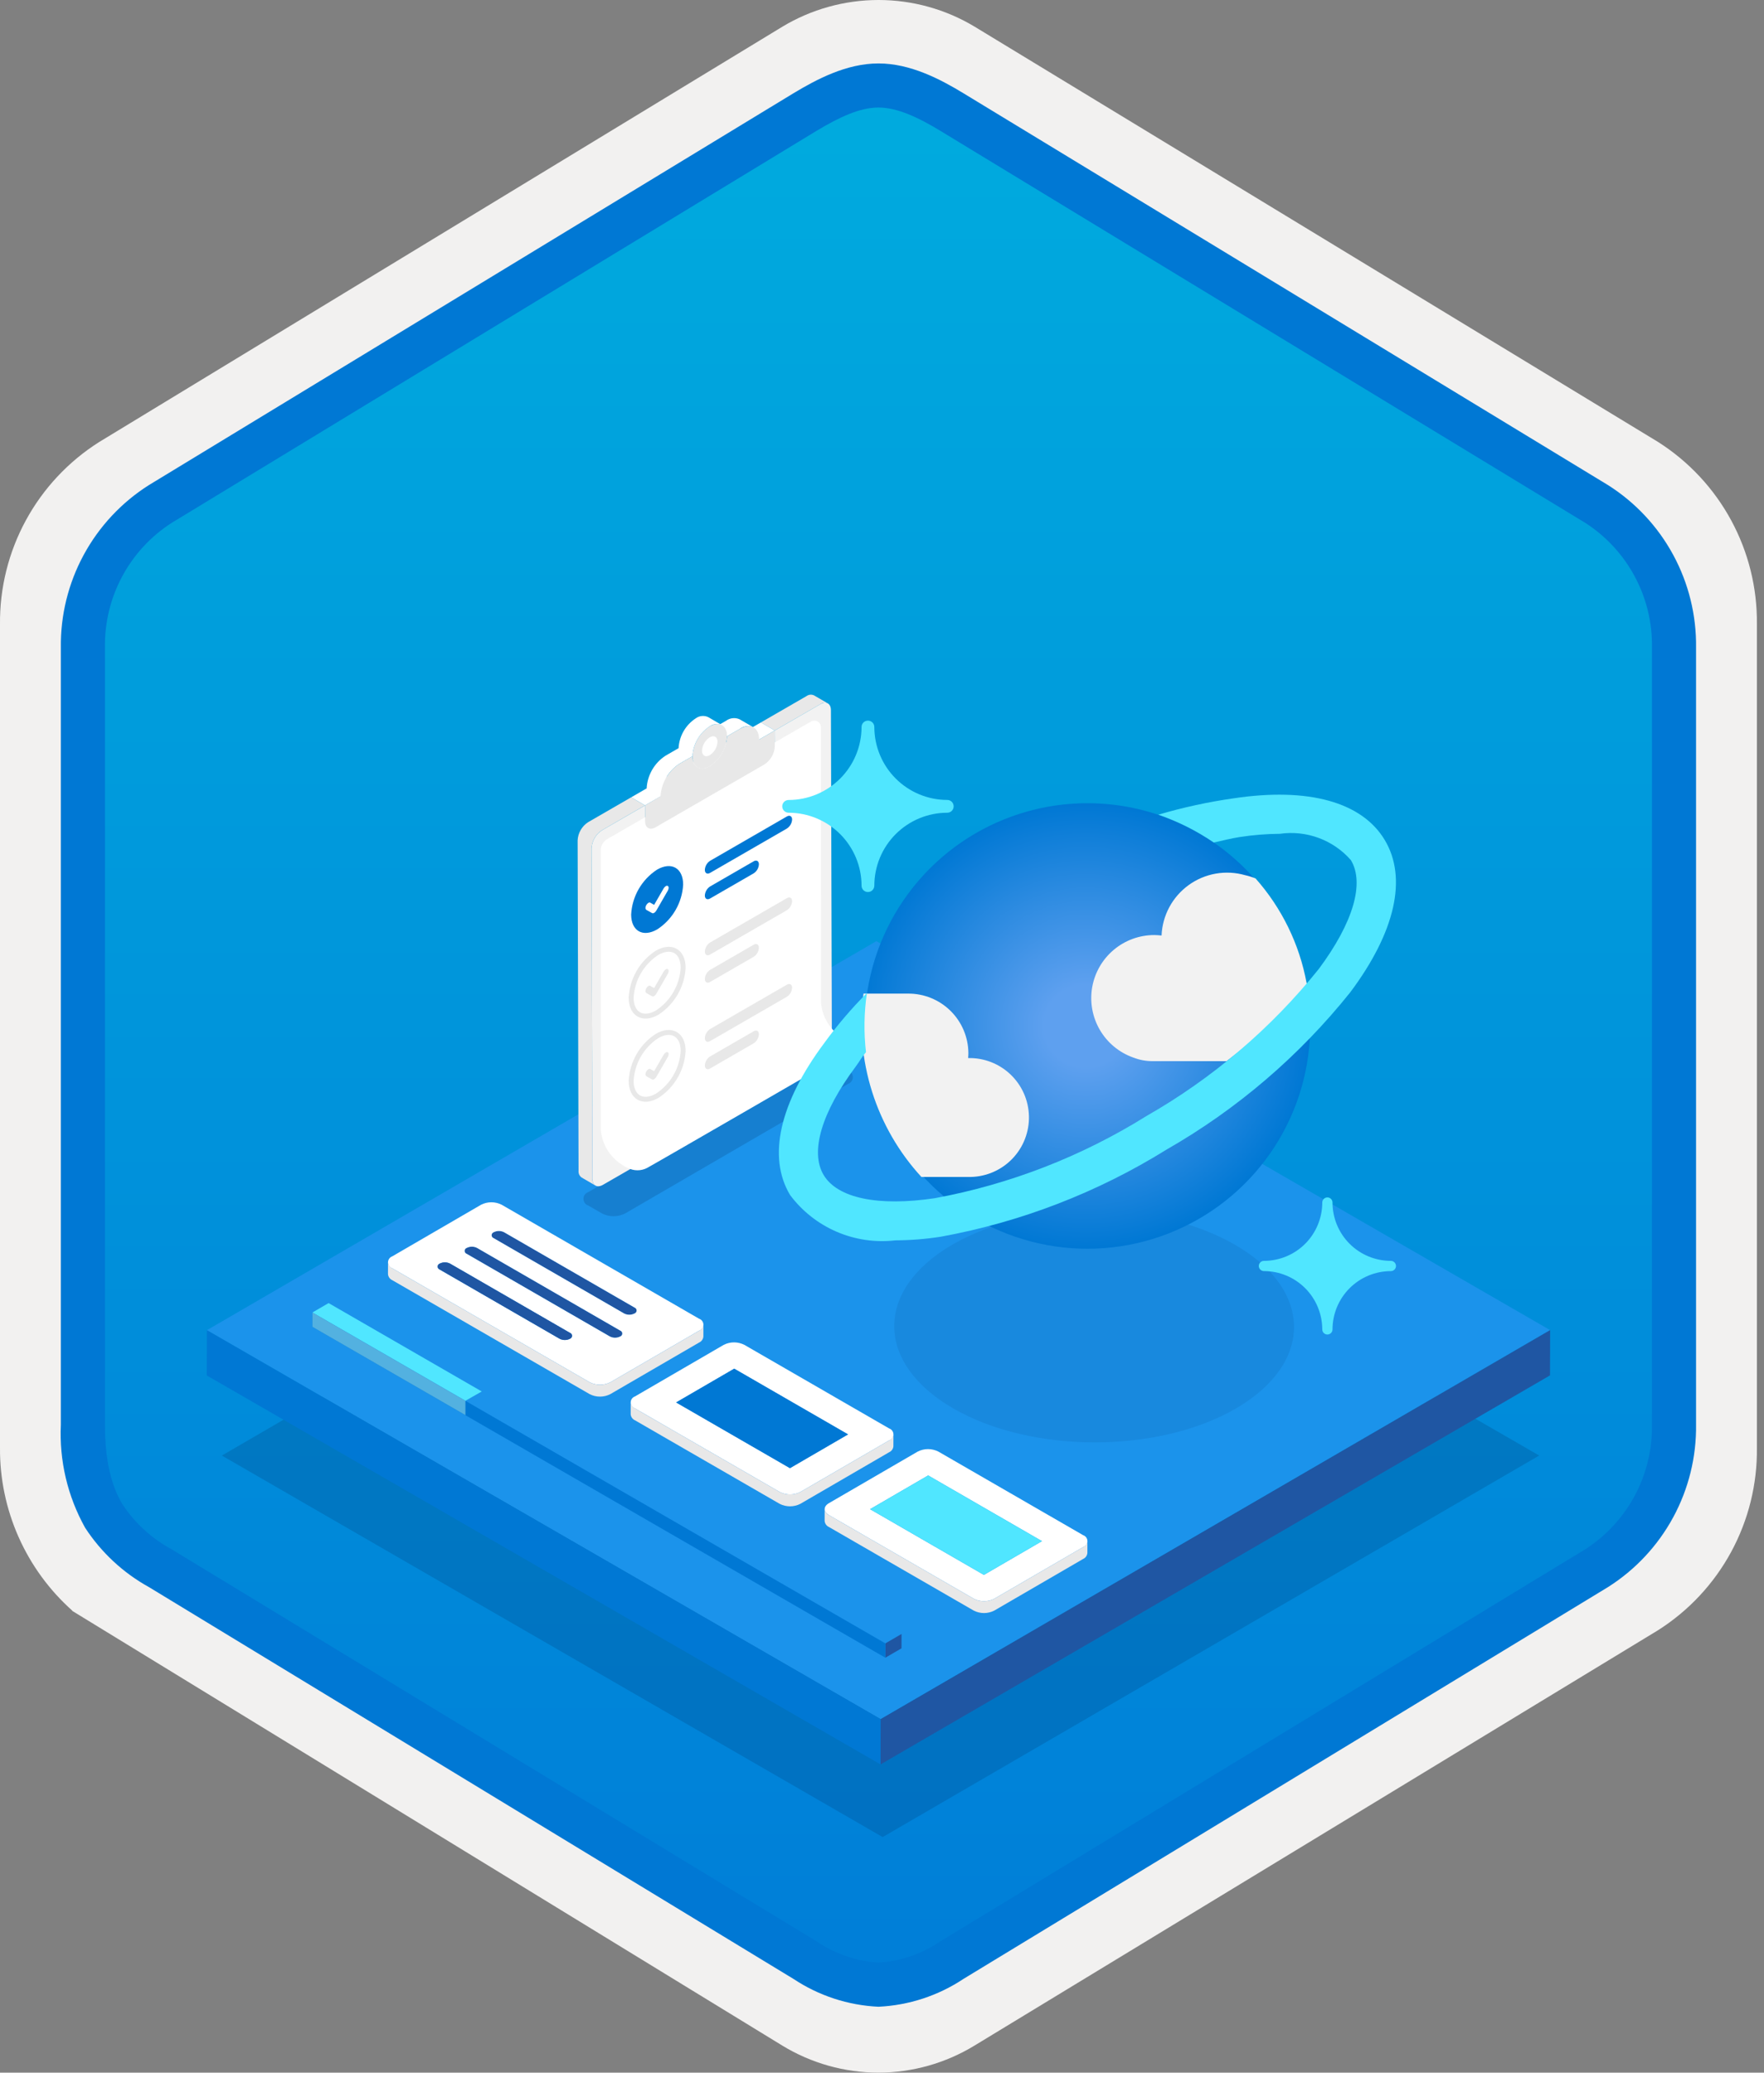 <svg width="160" height="188" viewBox="0 0 160 188" fill="none" xmlns="http://www.w3.org/2000/svg">
<rect x="0" y="0" width="160" height="188" fill="#808080" stroke="none"/>
<g clip-path="url(#clip0_416_3227)">
<path d="M79.678 188C82.759 187.994 85.78 187.141 88.408 185.534L150.384 147.874C153.165 146.11 155.449 143.665 157.019 140.771C158.589 137.876 159.394 134.628 159.356 131.336V56.621C159.392 53.328 158.587 50.081 157.017 47.187C155.447 44.293 153.163 41.848 150.384 40.083L88.408 2.423C85.775 0.838 82.759 0 79.686 0C76.612 0 73.596 0.838 70.963 2.423L8.988 40.098C6.205 41.86 3.918 44.305 2.345 47.199C0.772 50.093 -0.035 53.342 4.1431e-06 56.636V131.336C-0.019 134.119 0.556 136.874 1.686 139.418C2.816 141.962 4.474 144.236 6.552 146.089V146.115L70.963 185.549C73.588 187.149 76.603 187.996 79.678 188V188ZM80.326 6.952C82.278 6.952 84.755 8.165 86.465 9.209L147.222 46.403C150.974 48.688 153.09 55.284 153.09 60.035L152.458 131.336C152.458 136.087 149.259 140.355 145.506 142.64L85.11 179.021C81.676 181.109 78.885 181.109 75.451 179.021L14.243 142.549C10.49 140.265 7.472 136.072 7.472 131.336V57.688C7.504 55.323 8.113 53.001 9.246 50.925C10.379 48.848 12.001 47.079 13.972 45.771L74.548 9.209C76.258 8.165 78.374 6.952 80.326 6.952Z" fill="#F2F1F0"/>
<path fill-rule="evenodd" clip-rule="evenodd" d="M87.576 10.533C85.206 9.059 82.47 8.278 79.678 8.278C76.887 8.278 74.151 9.059 71.78 10.533L15.645 44.864C13.119 46.476 11.047 48.706 9.625 51.344C8.203 53.981 7.479 56.938 7.52 59.934V128.038C7.48 131.033 8.206 133.99 9.627 136.627C11.049 139.264 13.121 141.495 15.645 143.108L71.78 177.439C74.151 178.912 76.887 179.694 79.678 179.694C82.47 179.694 85.206 178.912 87.576 177.439L143.711 143.108C146.236 141.495 148.307 139.264 149.729 136.627C151.151 133.99 151.877 131.033 151.837 128.038V59.934C151.875 56.939 151.149 53.983 149.727 51.346C148.305 48.709 146.234 46.478 143.711 44.864L87.576 10.533Z" fill="url(#paint0_linear_416_3227)"/>
<path fill-rule="evenodd" clip-rule="evenodd" d="M79.678 9.754C81.362 9.754 83.244 10.62 85.311 11.878L143.777 47.42C145.668 48.634 147.218 50.311 148.278 52.292C149.339 54.273 149.875 56.492 149.837 58.739V129.218C149.875 131.464 149.339 133.684 148.278 135.664C147.218 137.645 145.668 139.322 143.777 140.536L85.312 176.078L85.311 176.079C83.641 177.218 81.696 177.889 79.678 178.022C77.661 177.889 75.716 177.218 74.046 176.079L74.045 176.078L15.582 140.538L15.58 140.537C13.792 139.573 12.267 138.186 11.138 136.497C10.161 134.894 9.52 132.679 9.52 129.218V58.739C9.482 56.492 10.018 54.273 11.079 52.292C12.139 50.311 13.688 48.634 15.58 47.421L74.037 11.883L74.041 11.881C76.124 10.628 77.985 9.754 79.678 9.754ZM87.391 8.461L145.855 44.003C148.333 45.573 150.368 47.751 151.765 50.331C153.162 52.911 153.876 55.806 153.837 58.739V129.218C153.876 132.151 153.162 135.046 151.765 137.626C150.368 140.205 148.333 142.384 145.855 143.955L87.39 179.496C85.096 181.021 82.43 181.894 79.678 182.022C76.926 181.894 74.261 181.021 71.967 179.496H71.966L13.502 143.954L13.499 143.953C11.164 142.66 9.181 140.814 7.723 138.579C6.128 135.725 5.365 132.482 5.52 129.218V58.739C5.481 55.805 6.194 52.911 7.592 50.331C8.989 47.751 11.024 45.572 13.502 44.002L71.967 8.461L71.975 8.456C74.066 7.198 76.773 5.754 79.678 5.754C82.564 5.754 85.282 7.177 87.391 8.461V8.461Z" fill="#0078D4"/>
<path opacity="0.2" d="M139.61 132.026L80.06 166.633L20.121 132.027L79.671 97.42L139.61 132.026Z" fill="#003067"/>
<path d="M140.601 120.649L79.878 155.937L18.767 120.654L79.489 85.366L140.601 120.649Z" fill="#1B93EB"/>
<path d="M140.601 120.649L140.589 124.755L79.867 160.043L79.878 155.937L140.601 120.649Z" fill="#1F56A3"/>
<path d="M79.878 155.937L79.867 160.043L18.755 124.76L18.767 120.654L79.878 155.937Z" fill="#0078D4"/>
<path opacity="0.2" d="M76.916 97.097C77.043 97.14 77.154 97.221 77.232 97.33C77.311 97.438 77.353 97.569 77.354 97.703C77.355 97.837 77.314 97.968 77.236 98.077C77.159 98.187 77.05 98.269 76.923 98.313L56.701 110.065C56.376 110.231 56.016 110.317 55.651 110.317C55.286 110.317 54.926 110.231 54.601 110.065L53.356 109.346C53.229 109.303 53.119 109.222 53.041 109.113C52.963 109.004 52.921 108.874 52.921 108.74C52.921 108.606 52.963 108.476 53.041 108.367C53.119 108.258 53.229 108.177 53.355 108.134L73.578 96.382C73.901 96.216 74.26 96.129 74.624 96.129C74.988 96.128 75.347 96.213 75.671 96.378L76.916 97.097Z" fill="#003067"/>
<path d="M73.156 63.138C73.252 63.068 73.365 63.025 73.484 63.013C73.602 63.002 73.722 63.022 73.83 63.072L75.089 63.804C74.981 63.754 74.861 63.733 74.743 63.745C74.624 63.756 74.511 63.799 74.415 63.869L70.275 66.259L69.016 65.528L73.156 63.138Z" fill="#E8E8E8"/>
<path d="M70.275 66.259L69.016 65.528L57.247 72.322L58.506 73.054L70.275 66.259Z" fill="white"/>
<path d="M65.869 65.37C66.044 65.242 66.249 65.164 66.465 65.143C66.68 65.121 66.897 65.158 67.093 65.249L68.352 65.98C68.156 65.89 67.939 65.853 67.723 65.874C67.508 65.895 67.302 65.974 67.127 66.101L65.947 66.782L64.688 66.051L65.869 65.37Z" fill="white"/>
<path d="M64.371 65.884C63.915 66.181 63.536 66.581 63.265 67.052C62.993 67.523 62.837 68.052 62.808 68.595C62.811 69.591 63.515 69.992 64.381 69.491C64.837 69.195 65.217 68.795 65.489 68.325C65.761 67.854 65.918 67.326 65.947 66.782C65.944 65.787 65.238 65.384 64.371 65.884Z" fill="#E8E8E8"/>
<path d="M60.366 68.546L61.549 67.863C61.578 67.32 61.734 66.791 62.006 66.32C62.277 65.85 62.657 65.449 63.112 65.153C63.272 65.037 63.46 64.965 63.656 64.946C63.853 64.927 64.051 64.961 64.23 65.044L65.489 65.775C65.31 65.692 65.112 65.659 64.915 65.678C64.719 65.697 64.531 65.768 64.371 65.884C63.915 66.181 63.536 66.581 63.265 67.052C62.993 67.523 62.837 68.052 62.808 68.595L61.625 69.278C61.126 69.602 60.71 70.039 60.412 70.554C60.115 71.07 59.943 71.648 59.912 72.243L58.653 71.511C58.684 70.917 58.856 70.338 59.154 69.823C59.451 69.308 59.867 68.87 60.366 68.546V68.546Z" fill="white"/>
<path d="M54.597 75.311C54.322 75.49 54.092 75.733 53.928 76.018C53.763 76.304 53.668 76.624 53.651 76.953L53.736 106.928C53.738 107.531 54.164 107.774 54.689 107.471L74.506 96.03C74.781 95.85 75.011 95.609 75.175 95.324C75.34 95.039 75.435 94.719 75.452 94.391L75.367 64.415C75.365 63.813 74.939 63.566 74.415 63.869L70.275 66.259L70.279 67.698C70.262 68.026 70.167 68.347 70.003 68.632C69.838 68.918 69.609 69.16 69.333 69.34L59.465 75.037C58.941 75.34 58.512 75.095 58.51 74.492L58.506 73.054L54.597 75.311Z" fill="#F2F2F2"/>
<path d="M73.561 65.446C73.653 65.393 73.756 65.365 73.862 65.365C73.967 65.365 74.071 65.393 74.162 65.446C74.254 65.499 74.33 65.575 74.382 65.666C74.435 65.757 74.463 65.861 74.463 65.966V81.154L74.467 81.151V90.947C74.53 91.693 74.792 92.408 75.226 93.018C75.659 93.628 76.248 94.111 76.932 94.416C77.281 94.588 77.671 94.659 78.058 94.621C78.073 94.618 78.087 94.621 78.1 94.628C78.112 94.635 78.122 94.646 78.127 94.66C78.132 94.674 78.132 94.688 78.127 94.702C78.122 94.716 78.113 94.727 78.1 94.734C75.181 96.425 59.1 105.737 58.689 105.94C58.421 106.08 58.123 106.152 57.821 106.152C57.519 106.152 57.221 106.08 56.953 105.94C56.27 105.635 55.681 105.152 55.247 104.542C54.814 103.932 54.552 103.217 54.488 102.471V77.133C54.488 76.926 54.543 76.722 54.647 76.541C54.751 76.362 54.9 76.212 55.08 76.108L73.561 65.446Z" fill="white"/>
<path d="M53.339 74.579L57.247 72.322L58.506 73.054L54.597 75.311C54.322 75.49 54.092 75.733 53.927 76.018C53.763 76.304 53.668 76.624 53.651 76.953L53.736 106.928C53.724 107.045 53.744 107.163 53.792 107.27C53.841 107.377 53.917 107.469 54.013 107.537L52.754 106.806C52.658 106.738 52.582 106.646 52.533 106.539C52.485 106.432 52.465 106.314 52.477 106.197L52.392 76.221C52.409 75.892 52.504 75.572 52.669 75.287C52.833 75.001 53.063 74.759 53.339 74.579Z" fill="#E8E8E8"/>
<path d="M64.375 66.879C64.17 67.012 64 67.192 63.878 67.403C63.757 67.614 63.686 67.851 63.674 68.095C63.675 68.541 63.991 68.721 64.379 68.497C64.584 68.364 64.754 68.185 64.876 67.974C64.998 67.763 65.069 67.525 65.082 67.282C65.08 66.835 64.763 66.654 64.375 66.879Z" fill="white"/>
<path d="M59.913 72.221C59.948 71.631 60.121 71.057 60.418 70.545C60.716 70.034 61.129 69.6 61.625 69.278L62.808 68.595C62.811 69.591 63.515 69.992 64.381 69.491C64.838 69.195 65.217 68.795 65.489 68.325C65.761 67.854 65.918 67.325 65.947 66.782L67.127 66.101C68.077 65.553 68.849 65.99 68.852 67.081L70.275 66.259L70.279 67.697C70.262 68.026 70.167 68.347 70.003 68.632C69.838 68.917 69.609 69.16 69.333 69.34L59.465 75.037C58.941 75.339 58.512 75.095 58.51 74.492L58.506 73.054L59.913 72.221Z" fill="#E8E8E8"/>
<path d="M64.403 78.082C64.265 78.171 64.151 78.293 64.069 78.435C63.987 78.578 63.94 78.738 63.931 78.902C63.932 79.203 64.144 79.327 64.406 79.176L71.371 75.155C71.509 75.065 71.624 74.943 71.707 74.8C71.789 74.658 71.837 74.497 71.846 74.333C71.845 74.031 71.63 73.909 71.368 74.06L64.403 78.082Z" fill="#0078D4"/>
<path d="M64.403 80.409C64.265 80.499 64.151 80.62 64.069 80.763C63.987 80.905 63.94 81.065 63.931 81.229C63.932 81.531 64.144 81.651 64.406 81.5L68.36 79.217C68.498 79.128 68.613 79.007 68.696 78.865C68.778 78.722 68.826 78.562 68.835 78.398C68.834 78.097 68.62 77.975 68.357 78.126L64.403 80.409Z" fill="#0078D4"/>
<path d="M64.403 85.492C64.265 85.581 64.151 85.702 64.069 85.844C63.987 85.986 63.94 86.145 63.931 86.309C63.932 86.61 64.144 86.734 64.406 86.583L71.371 82.562C71.509 82.472 71.624 82.35 71.707 82.207C71.789 82.065 71.837 81.904 71.846 81.74C71.845 81.438 71.63 81.319 71.368 81.471L64.403 85.492Z" fill="#E8E8E8"/>
<path d="M64.403 87.976C64.265 88.066 64.151 88.187 64.069 88.33C63.987 88.472 63.94 88.632 63.931 88.796C63.932 89.098 64.144 89.222 64.406 89.07L68.36 86.787C68.499 86.697 68.614 86.576 68.696 86.433C68.778 86.29 68.826 86.13 68.835 85.965C68.834 85.664 68.62 85.542 68.357 85.693L64.403 87.976Z" fill="#E8E8E8"/>
<path d="M64.403 93.341C64.265 93.431 64.151 93.552 64.069 93.695C63.987 93.837 63.94 93.997 63.931 94.161C63.932 94.463 64.144 94.587 64.406 94.435L71.371 90.414C71.509 90.324 71.624 90.203 71.707 90.06C71.789 89.917 71.837 89.757 71.846 89.592C71.845 89.291 71.63 89.168 71.368 89.32L64.403 93.341Z" fill="#E8E8E8"/>
<path d="M64.403 95.827C64.265 95.917 64.151 96.038 64.069 96.181C63.987 96.323 63.94 96.483 63.931 96.647C63.932 96.949 64.144 97.07 64.406 96.918L68.36 94.635C68.498 94.546 68.613 94.425 68.696 94.283C68.778 94.141 68.826 93.981 68.835 93.816C68.834 93.515 68.62 93.393 68.357 93.544L64.403 95.827Z" fill="#E8E8E8"/>
<path d="M61.964 80.231C61.92 81.047 61.684 81.841 61.275 82.548C60.866 83.255 60.296 83.856 59.611 84.301C58.312 85.051 57.251 84.446 57.247 82.954C57.29 82.138 57.525 81.344 57.933 80.637C58.342 79.929 58.911 79.328 59.595 78.882C60.898 78.129 61.959 78.734 61.964 80.231Z" fill="#0078D4"/>
<path d="M60.384 80.379C60.305 80.428 60.241 80.497 60.196 80.578L59.332 82.075L59.017 81.901L58.995 81.877C58.965 81.864 58.931 81.858 58.898 81.862C58.865 81.865 58.834 81.877 58.807 81.896C58.729 81.944 58.666 82.012 58.623 82.092C58.518 82.267 58.519 82.455 58.619 82.517L58.615 82.525L59.148 82.824C59.178 82.836 59.212 82.84 59.245 82.836C59.278 82.832 59.309 82.82 59.336 82.801C59.414 82.753 59.479 82.686 59.524 82.606L60.569 80.791C60.673 80.61 60.673 80.423 60.573 80.36C60.542 80.347 60.509 80.341 60.476 80.344C60.443 80.348 60.411 80.36 60.384 80.379Z" fill="white"/>
<path d="M61.964 87.775C61.92 88.591 61.684 89.385 61.275 90.092C60.866 90.8 60.296 91.4 59.611 91.846C58.312 92.595 57.251 91.99 57.247 90.499C57.29 89.683 57.525 88.889 57.933 88.181C58.342 87.473 58.911 86.872 59.595 86.426C60.898 85.674 61.959 86.278 61.964 87.775Z" stroke="#E8E8E8" stroke-width="0.447" stroke-miterlimit="10"/>
<path d="M60.384 87.924C60.305 87.972 60.241 88.041 60.196 88.122L59.332 89.619L59.017 89.445L58.995 89.422C58.965 89.408 58.931 89.403 58.898 89.406C58.865 89.409 58.834 89.421 58.807 89.44C58.729 89.489 58.666 89.556 58.623 89.637C58.518 89.812 58.519 89.999 58.619 90.062L58.615 90.07L59.148 90.368C59.178 90.38 59.212 90.385 59.245 90.381C59.278 90.377 59.309 90.365 59.336 90.345C59.414 90.297 59.479 90.23 59.524 90.151L60.569 88.335C60.673 88.155 60.673 87.967 60.573 87.905C60.542 87.891 60.509 87.885 60.476 87.889C60.443 87.892 60.411 87.904 60.384 87.924V87.924Z" fill="#E8E8E8"/>
<path d="M61.964 95.32C61.92 96.136 61.684 96.93 61.275 97.637C60.866 98.344 60.296 98.945 59.611 99.39C58.312 100.139 57.251 99.535 57.247 98.043C57.29 97.227 57.525 96.433 57.933 95.725C58.342 95.018 58.911 94.416 59.595 93.97C60.898 93.218 61.959 93.823 61.964 95.32Z" stroke="#E8E8E8" stroke-width="0.447" stroke-miterlimit="10"/>
<path d="M60.384 95.468C60.305 95.517 60.241 95.585 60.196 95.667L59.332 97.163L59.017 96.99L58.995 96.966C58.965 96.953 58.931 96.947 58.898 96.95C58.865 96.953 58.834 96.965 58.807 96.985C58.729 97.033 58.666 97.101 58.623 97.181C58.518 97.356 58.519 97.544 58.619 97.606L58.615 97.614L59.148 97.912C59.178 97.925 59.212 97.929 59.245 97.925C59.278 97.921 59.309 97.909 59.336 97.89C59.414 97.841 59.479 97.775 59.524 97.695L60.569 95.879C60.673 95.699 60.673 95.511 60.573 95.449C60.542 95.435 60.509 95.43 60.476 95.433C60.443 95.436 60.411 95.448 60.384 95.468V95.468Z" fill="#E8E8E8"/>
<path opacity="0.1" d="M112.018 112.907C119.119 117.007 119.157 123.655 112.102 127.755C105.047 131.855 93.57 131.855 86.468 127.755C79.357 123.649 79.32 117.001 86.374 112.901C93.429 108.801 104.907 108.801 112.018 112.907Z" fill="#003067"/>
<path d="M78.725 80.912C78.572 80.913 78.425 80.853 78.316 80.746C78.208 80.639 78.146 80.493 78.145 80.34V80.333C78.143 78.579 77.445 76.899 76.205 75.659C74.965 74.419 73.284 73.721 71.531 73.719C71.377 73.719 71.231 73.658 71.122 73.55C71.013 73.442 70.952 73.295 70.951 73.142C70.951 72.989 71.012 72.841 71.121 72.733C71.23 72.624 71.377 72.563 71.531 72.563V72.563C73.285 72.56 74.966 71.862 76.206 70.621C77.446 69.381 78.144 67.699 78.145 65.945C78.144 65.792 78.204 65.645 78.312 65.537C78.419 65.428 78.565 65.366 78.718 65.365H78.725C78.877 65.365 79.024 65.424 79.133 65.532C79.242 65.639 79.303 65.785 79.304 65.938V65.945C79.307 67.698 80.004 69.379 81.244 70.619C82.484 71.859 84.165 72.557 85.919 72.559C86.072 72.559 86.219 72.618 86.327 72.726C86.436 72.833 86.497 72.98 86.498 73.132V73.139C86.499 73.292 86.439 73.439 86.332 73.547C86.224 73.656 86.078 73.718 85.925 73.719H85.919C84.165 73.72 82.484 74.418 81.243 75.658C80.003 76.898 79.306 78.579 79.304 80.333C79.303 80.487 79.242 80.633 79.133 80.742C79.025 80.85 78.878 80.912 78.725 80.912Z" fill="#50E6FF"/>
<path d="M120.397 121.048C120.336 121.048 120.276 121.036 120.22 121.012C120.163 120.989 120.112 120.955 120.069 120.912C120.026 120.869 119.992 120.818 119.969 120.761C119.945 120.705 119.933 120.645 119.933 120.584C119.931 119.181 119.373 117.836 118.382 116.844C117.39 115.852 116.045 115.294 114.642 115.293C114.52 115.293 114.402 115.244 114.315 115.158C114.228 115.071 114.179 114.954 114.178 114.832V114.832C114.178 114.708 114.227 114.59 114.314 114.503C114.401 114.416 114.519 114.367 114.642 114.367V114.367C116.045 114.366 117.39 113.809 118.383 112.817C119.375 111.825 119.932 110.479 119.933 109.076C119.933 109.015 119.945 108.955 119.969 108.899C119.992 108.842 120.026 108.791 120.069 108.748C120.112 108.705 120.163 108.671 120.22 108.647C120.276 108.624 120.336 108.612 120.397 108.612C120.458 108.612 120.519 108.624 120.575 108.647C120.631 108.671 120.683 108.705 120.726 108.748C120.769 108.791 120.803 108.842 120.826 108.899C120.85 108.955 120.862 109.015 120.862 109.076V109.076C120.863 110.479 121.42 111.825 122.412 112.817C123.404 113.809 124.75 114.366 126.153 114.367C126.214 114.367 126.274 114.379 126.331 114.402C126.388 114.425 126.439 114.459 126.483 114.502C126.526 114.545 126.56 114.596 126.584 114.653C126.608 114.709 126.62 114.77 126.62 114.831C126.62 114.892 126.608 114.952 126.585 115.009C126.561 115.066 126.527 115.117 126.484 115.16C126.44 115.203 126.389 115.237 126.333 115.261C126.276 115.284 126.215 115.296 126.154 115.296H126.153C124.75 115.298 123.405 115.856 122.413 116.847C121.421 117.839 120.863 119.184 120.862 120.587C120.861 120.709 120.812 120.827 120.725 120.913C120.638 120.999 120.52 121.048 120.397 121.048V121.048Z" fill="#50E6FF"/>
<path d="M118.284 88.367C119.212 92.254 118.967 96.329 117.58 100.077C116.193 103.824 113.725 107.077 110.489 109.422C107.254 111.767 103.395 113.101 99.402 113.253C95.408 113.406 91.459 112.37 88.054 110.279C84.649 108.187 81.941 105.132 80.272 101.501C78.603 97.87 78.048 93.825 78.677 89.879C79.307 85.932 81.092 82.261 83.808 79.33C86.524 76.398 90.049 74.338 93.936 73.409H93.936C99.148 72.164 104.641 73.04 109.208 75.845C113.774 78.65 117.038 83.154 118.284 88.367V88.367Z" fill="url(#paint1_radial_416_3227)"/>
<path d="M87.795 106.755C88.503 106.774 89.208 106.653 89.869 106.399C90.531 106.145 91.135 105.763 91.649 105.276C92.163 104.788 92.575 104.205 92.863 103.558C93.151 102.911 93.309 102.213 93.328 101.505C93.346 100.797 93.225 100.092 92.972 99.431C92.718 98.77 92.336 98.165 91.849 97.652C91.361 97.138 90.777 96.725 90.13 96.437C89.483 96.149 88.786 95.991 88.078 95.973C87.989 95.97 87.901 95.97 87.812 95.972C87.828 95.819 87.835 95.665 87.835 95.511C87.822 94.073 87.239 92.698 86.214 91.688C85.189 90.678 83.805 90.116 82.366 90.125H78.323C77.927 93.112 78.193 96.15 79.1 99.024C80.008 101.897 81.535 104.537 83.574 106.755H87.795Z" fill="#F2F2F2"/>
<path d="M118.534 89.305C118.538 89.256 118.53 89.206 118.511 89.16C117.86 85.637 116.259 82.358 113.882 79.678C113.573 79.553 113.255 79.454 112.93 79.382C112.065 79.135 111.155 79.087 110.269 79.243C109.383 79.399 108.544 79.754 107.815 80.281C107.086 80.808 106.486 81.494 106.06 82.286C105.634 83.079 105.394 83.958 105.357 84.857C105.139 84.832 104.919 84.817 104.699 84.814C103.35 84.814 102.045 85.29 101.014 86.159C99.982 87.028 99.291 88.234 99.062 89.563C98.834 90.892 99.082 92.259 99.763 93.423C100.444 94.586 101.515 95.472 102.786 95.923C103.353 96.145 103.958 96.257 104.567 96.252H111.251C113.935 94.221 116.378 91.89 118.534 89.305V89.305Z" fill="#F2F2F2"/>
<path d="M125.6 76.191C123.529 72.744 118.685 71.401 111.919 72.408C109.601 72.737 107.31 73.234 105.064 73.896C106.846 74.511 108.538 75.361 110.095 76.422C110.889 76.247 111.686 76.04 112.449 75.924C113.651 75.737 114.865 75.639 116.081 75.631C117.27 75.46 118.483 75.589 119.609 76.006C120.736 76.422 121.74 77.114 122.531 78.019V78.019C123.792 80.119 122.729 83.711 119.614 87.896C115.285 93.284 109.981 97.808 103.978 101.234C98.109 104.896 91.605 107.423 84.802 108.681C79.653 109.452 75.972 108.681 74.711 106.587C73.45 104.493 74.514 100.891 77.628 96.726C78.013 96.209 78.109 95.956 78.547 95.436C78.341 93.651 78.37 91.846 78.632 90.069C77.233 91.472 75.945 92.982 74.78 94.586C70.701 100.042 69.595 104.948 71.662 108.395C72.755 109.856 74.211 111.005 75.887 111.727C77.563 112.448 79.398 112.717 81.21 112.507C82.59 112.5 83.966 112.39 85.329 112.178C92.59 110.853 99.537 108.172 105.805 104.276C112.207 100.612 117.861 95.773 122.468 90.013C126.561 84.544 127.667 79.642 125.6 76.191Z" fill="#50E6FF"/>
<path d="M98.242 139.247C98.355 139.285 98.453 139.357 98.523 139.453C98.593 139.55 98.631 139.666 98.632 139.785C98.632 139.904 98.596 140.02 98.527 140.117C98.458 140.215 98.361 140.288 98.249 140.327L90.187 145.012C89.898 145.159 89.579 145.236 89.254 145.236C88.93 145.236 88.611 145.159 88.322 145.012L75.192 137.431C74.673 137.132 74.666 136.648 75.181 136.348L83.243 131.664C83.533 131.517 83.853 131.441 84.178 131.441C84.503 131.442 84.823 131.519 85.112 131.666L98.242 139.247ZM89.242 142.851L94.51 139.789L84.188 133.83L78.92 136.891L89.242 142.851" fill="white"/>
<path d="M94.51 139.789L89.242 142.851L78.92 136.891L84.188 133.83L94.51 139.789Z" fill="#50E6FF"/>
<path d="M98.249 140.327L90.187 145.012C89.898 145.159 89.579 145.236 89.254 145.236C88.93 145.236 88.611 145.159 88.322 145.012L75.192 137.431C75.084 137.383 74.99 137.307 74.921 137.211C74.852 137.115 74.81 137.002 74.799 136.884L74.796 137.96C74.807 138.078 74.849 138.191 74.918 138.287C74.987 138.383 75.081 138.46 75.189 138.508L88.319 146.088C88.608 146.236 88.927 146.313 89.251 146.313C89.576 146.313 89.895 146.236 90.184 146.088L98.246 141.404C98.351 141.356 98.442 141.281 98.51 141.187C98.577 141.093 98.618 140.982 98.629 140.867L98.632 139.79C98.621 139.906 98.58 140.016 98.513 140.11C98.445 140.205 98.354 140.28 98.249 140.327V140.327Z" fill="#E8E8E8"/>
<path d="M57.549 118.599C57.605 118.618 57.654 118.655 57.689 118.704C57.724 118.753 57.742 118.811 57.742 118.871C57.742 118.93 57.723 118.989 57.688 119.037C57.654 119.086 57.605 119.122 57.548 119.142C57.403 119.215 57.244 119.253 57.081 119.253C56.919 119.253 56.76 119.215 56.615 119.142L44.783 112.311C44.727 112.291 44.678 112.255 44.644 112.207C44.609 112.159 44.59 112.101 44.59 112.042C44.589 111.982 44.608 111.924 44.642 111.876C44.676 111.827 44.724 111.79 44.78 111.77C44.925 111.696 45.086 111.657 45.249 111.657C45.411 111.656 45.572 111.695 45.717 111.768L57.549 118.599Z" fill="#1F56A3"/>
<path d="M56.25 120.687C56.306 120.706 56.355 120.742 56.39 120.791C56.425 120.839 56.443 120.897 56.444 120.956C56.444 121.015 56.426 121.074 56.392 121.122C56.358 121.171 56.309 121.207 56.253 121.227C56.109 121.301 55.949 121.34 55.787 121.34C55.625 121.34 55.465 121.301 55.32 121.227L42.338 113.732C42.281 113.713 42.232 113.677 42.197 113.629C42.162 113.58 42.143 113.522 42.143 113.463C42.142 113.403 42.161 113.345 42.195 113.296C42.23 113.248 42.279 113.211 42.335 113.192C42.479 113.118 42.639 113.08 42.801 113.08C42.963 113.08 43.123 113.118 43.268 113.192L56.25 120.687Z" fill="#1F56A3"/>
<path d="M63.411 119.616C63.525 119.654 63.623 119.726 63.693 119.822C63.763 119.919 63.801 120.035 63.802 120.154C63.803 120.273 63.766 120.39 63.697 120.487C63.628 120.585 63.53 120.658 63.418 120.697L55.361 125.379C55.071 125.527 54.751 125.604 54.426 125.605C54.101 125.605 53.781 125.529 53.491 125.381L35.585 115.044C35.472 115.005 35.373 114.933 35.303 114.836C35.233 114.739 35.195 114.623 35.195 114.503C35.194 114.383 35.231 114.267 35.3 114.169C35.368 114.071 35.466 113.998 35.579 113.958L43.636 109.276C43.926 109.129 44.246 109.052 44.571 109.053C44.896 109.053 45.217 109.13 45.506 109.278L63.411 119.616ZM55.32 121.227C55.465 121.301 55.624 121.339 55.787 121.339C55.949 121.339 56.109 121.301 56.253 121.227C56.309 121.207 56.358 121.171 56.392 121.122C56.426 121.073 56.444 121.015 56.444 120.956C56.443 120.897 56.425 120.839 56.39 120.791C56.355 120.742 56.306 120.706 56.25 120.687L43.268 113.192C43.123 113.118 42.963 113.08 42.801 113.08C42.639 113.08 42.479 113.118 42.335 113.192C42.279 113.211 42.23 113.248 42.195 113.296C42.161 113.345 42.142 113.403 42.142 113.463C42.143 113.522 42.162 113.58 42.197 113.629C42.232 113.677 42.281 113.713 42.338 113.732L55.32 121.227L55.32 121.227ZM45.717 111.768C45.572 111.695 45.411 111.656 45.248 111.657C45.086 111.657 44.925 111.696 44.78 111.77C44.724 111.79 44.676 111.827 44.642 111.876C44.608 111.924 44.589 111.982 44.59 112.042C44.59 112.101 44.609 112.159 44.644 112.207C44.678 112.255 44.727 112.291 44.783 112.311L56.615 119.142C56.76 119.215 56.919 119.253 57.081 119.253C57.243 119.253 57.403 119.215 57.548 119.142C57.604 119.122 57.654 119.086 57.688 119.037C57.723 118.989 57.742 118.93 57.742 118.871C57.742 118.811 57.724 118.753 57.689 118.704C57.654 118.655 57.605 118.618 57.549 118.599L45.717 111.768V111.768ZM50.763 121.434C50.907 121.507 51.067 121.546 51.229 121.546C51.391 121.546 51.551 121.507 51.696 121.434C51.752 121.415 51.801 121.378 51.835 121.329C51.87 121.281 51.888 121.223 51.888 121.163C51.888 121.103 51.869 121.045 51.834 120.997C51.798 120.949 51.749 120.913 51.693 120.894L40.818 114.615C40.673 114.542 40.514 114.503 40.351 114.503C40.189 114.503 40.029 114.542 39.885 114.615C39.829 114.635 39.781 114.672 39.746 114.72C39.712 114.769 39.694 114.827 39.694 114.886C39.695 114.946 39.713 115.004 39.748 115.052C39.783 115.1 39.832 115.136 39.888 115.156L50.763 121.434" fill="white"/>
<path d="M51.693 120.894C51.749 120.913 51.798 120.949 51.834 120.997C51.869 121.045 51.888 121.103 51.888 121.163C51.888 121.223 51.87 121.281 51.835 121.329C51.801 121.378 51.752 121.415 51.696 121.434C51.551 121.507 51.391 121.545 51.229 121.545C51.067 121.545 50.908 121.507 50.763 121.434L39.888 115.156C39.832 115.136 39.783 115.1 39.748 115.052C39.714 115.004 39.695 114.946 39.694 114.886C39.694 114.827 39.712 114.769 39.746 114.72C39.781 114.672 39.829 114.635 39.885 114.615C40.029 114.541 40.189 114.503 40.351 114.503C40.514 114.503 40.673 114.541 40.818 114.615L51.693 120.894Z" fill="#1F56A3"/>
<path d="M63.418 120.697L55.361 125.379C55.071 125.527 54.751 125.604 54.426 125.605C54.101 125.605 53.781 125.529 53.491 125.381L35.585 115.044C35.477 114.996 35.384 114.92 35.316 114.823C35.247 114.727 35.205 114.615 35.195 114.497L35.191 115.573C35.202 115.691 35.244 115.804 35.312 115.9C35.381 115.996 35.474 116.072 35.582 116.12L53.488 126.458C53.778 126.605 54.098 126.681 54.423 126.681C54.748 126.681 55.068 126.603 55.357 126.455L63.415 121.773C63.52 121.726 63.612 121.651 63.679 121.557C63.747 121.462 63.788 121.352 63.799 121.237L63.802 120.16C63.791 120.276 63.75 120.386 63.682 120.48C63.615 120.575 63.523 120.649 63.418 120.697V120.697Z" fill="#E8E8E8"/>
<path d="M80.647 129.567C80.76 129.605 80.859 129.677 80.929 129.773C80.999 129.87 81.037 129.986 81.038 130.105C81.038 130.224 81.001 130.341 80.933 130.438C80.864 130.535 80.766 130.609 80.653 130.648L72.596 135.33C72.307 135.478 71.986 135.555 71.661 135.556C71.337 135.556 71.016 135.479 70.726 135.332L57.596 127.752C57.483 127.714 57.384 127.641 57.314 127.544C57.244 127.447 57.206 127.331 57.206 127.211C57.205 127.092 57.242 126.975 57.311 126.877C57.38 126.779 57.477 126.706 57.59 126.666L65.647 121.984C65.937 121.837 66.257 121.76 66.582 121.761C66.907 121.761 67.228 121.839 67.517 121.986L80.647 129.567ZM71.651 133.169L76.919 130.107L66.596 124.147L61.328 127.209L71.651 133.169" fill="white"/>
<path d="M76.919 130.107L71.651 133.169L61.328 127.209L66.596 124.147L76.919 130.107Z" fill="#0078D4"/>
<path d="M80.653 130.648L72.596 135.33C72.307 135.478 71.986 135.555 71.661 135.556C71.336 135.556 71.016 135.479 70.726 135.332L57.596 127.752C57.488 127.704 57.395 127.628 57.327 127.532C57.258 127.436 57.216 127.323 57.206 127.205L57.203 128.282C57.213 128.399 57.255 128.512 57.324 128.608C57.392 128.704 57.485 128.78 57.593 128.828L70.723 136.409C71.013 136.556 71.333 136.632 71.658 136.632C71.983 136.631 72.304 136.554 72.593 136.406L80.65 131.724C80.756 131.676 80.847 131.602 80.915 131.508C80.982 131.413 81.024 131.303 81.034 131.187L81.038 130.111C81.027 130.226 80.985 130.337 80.918 130.431C80.85 130.525 80.759 130.6 80.653 130.648V130.648Z" fill="#E8E8E8"/>
<path d="M81.773 148.21L80.306 149.063L28.337 119.049L29.804 118.196L81.773 148.21Z" fill="#1B93EB"/>
<path d="M81.773 148.21L81.769 149.511L80.302 150.363L80.306 149.063L81.773 148.21Z" fill="#1F56A3"/>
<path d="M80.306 149.063L80.302 150.363L28.333 120.349L28.337 119.049L80.306 149.063Z" fill="#0078D4"/>
<path d="M42.216 127.058L43.697 126.213L29.804 118.196L28.337 119.049L42.216 127.058Z" fill="#50E6FF"/>
<path d="M42.216 127.058V128.361L28.333 120.349L28.337 119.049L42.216 127.058Z" fill="#53B1E0"/>
</g>
<defs>
<linearGradient id="paint0_linear_416_3227" x1="79.678" y1="8.278" x2="79.678" y2="179.694" gradientUnits="userSpaceOnUse">
<stop stop-color="#00ABDE"/>
<stop offset="1" stop-color="#007ED8"/>
</linearGradient>
<radialGradient id="paint1_radial_416_3227" cx="0" cy="0" r="1" gradientUnits="userSpaceOnUse" gradientTransform="translate(98.475 93.062) scale(20.313 20.136)">
<stop offset="0.183" stop-color="#5EA0EF"/>
<stop offset="1" stop-color="#0078D4"/>
</radialGradient>
<clipPath id="clip0_416_3227">
<rect width="159.356" height="188" fill="white"/>
</clipPath>
</defs>
</svg>
